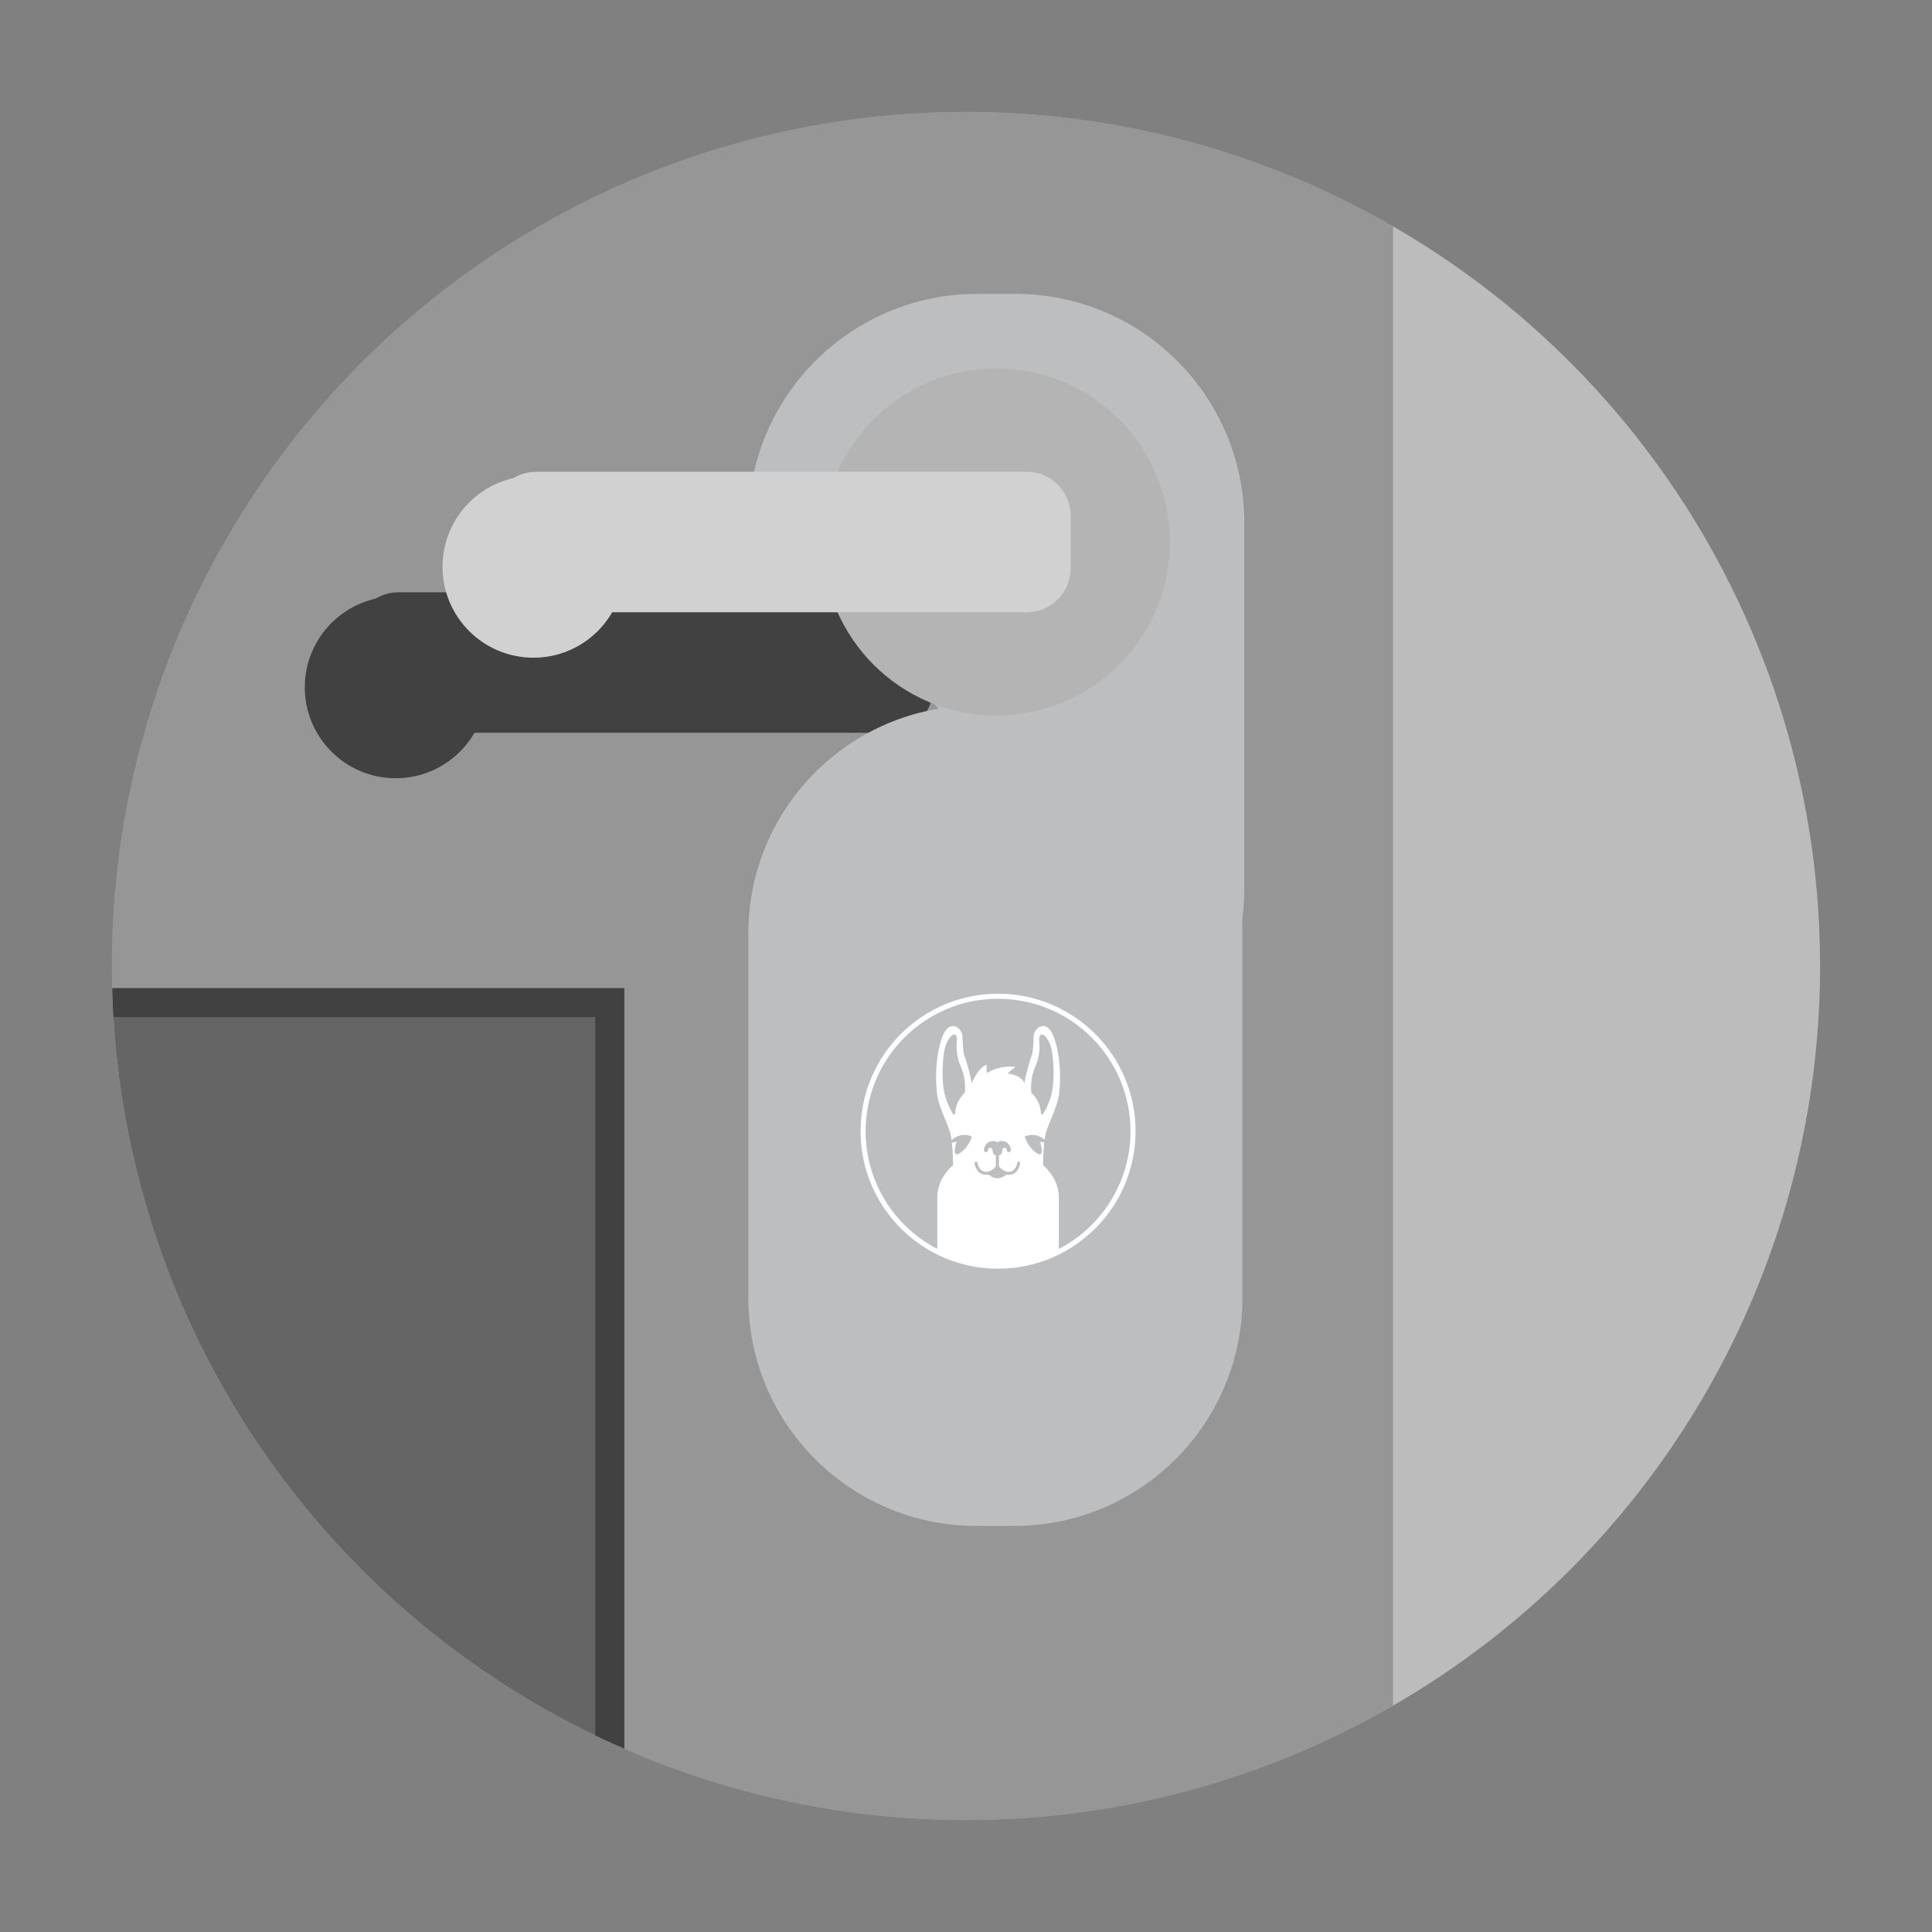 <?xml version="1.0" encoding="utf-8"?>
<!-- Generator: Adobe Illustrator 16.0.0, SVG Export Plug-In . SVG Version: 6.00 Build 0)  -->
<!DOCTYPE svg PUBLIC "-//W3C//DTD SVG 1.1//EN" "http://www.w3.org/Graphics/SVG/1.1/DTD/svg11.dtd">
<svg version="1.1" id="Layer_1" xmlns="http://www.w3.org/2000/svg" xmlns:xlink="http://www.w3.org/1999/xlink" x="0px" y="0px"
	 width="200px" height="200px" viewBox="0 0 200 200" enable-background="new 0 0 200 200" xml:space="preserve">
<rect x="0" y="0" width="200" height="200" fill="#808080" stroke="none"/>
<g>
	<g>
		<defs>
			<circle id="SVGID_1_" cx="100" cy="100" r="88.413"/>
		</defs>
		<clipPath id="SVGID_2_">
			<use xlink:href="#SVGID_1_"  overflow="visible"/>
		</clipPath>
		<rect x="7.487" y="6.453" clip-path="url(#SVGID_2_)" fill="#BCBCBC" width="199.179" height="194.253"/>
	</g>
	<g>
		<defs>
			<circle id="SVGID_3_" cx="100" cy="100" r="88.413"/>
		</defs>
		<clipPath id="SVGID_4_">
			<use xlink:href="#SVGID_3_"  overflow="visible"/>
		</clipPath>
		
			<rect x="7.487" y="6.453" opacity="0.5" clip-path="url(#SVGID_4_)" fill="#707070" enable-background="new    " width="136.72" height="200.214"/>
	</g>
	<g>
		<defs>
			<circle id="SVGID_5_" cx="100" cy="100" r="88.413"/>
		</defs>
		<clipPath id="SVGID_6_">
			<use xlink:href="#SVGID_5_"  overflow="visible"/>
		</clipPath>
		<g clip-path="url(#SVGID_6_)">
			<rect x="8.992" y="103.787" fill="#656565" width="54.139" height="91.963"/>
			<path fill="#414141" d="M61.626,105.292v88.954h-51.13v-88.954H61.626 M64.636,102.282H7.487v94.973h57.148v-94.973H64.636z"/>
		</g>
	</g>
	<g>
		<defs>
			<circle id="SVGID_7_" cx="100" cy="100" r="88.413"/>
		</defs>
		<clipPath id="SVGID_8_">
			<use xlink:href="#SVGID_7_"  overflow="visible"/>
		</clipPath>
		<g clip-path="url(#SVGID_8_)">
			<path fill="#414141" d="M96.579,71.294c0,2.521-2.043,4.563-4.563,4.563H41.249c-2.521,0-4.563-2.043-4.563-4.563v-5.418
				c0-2.521,2.043-4.563,4.563-4.563h50.766c2.521,0,4.563,2.043,4.563,4.563L96.579,71.294L96.579,71.294z"/>
			<circle fill="#414141" cx="40.964" cy="71.152" r="9.412"/>
		</g>
	</g>
	<g>
		<defs>
			<circle id="SVGID_9_" cx="100" cy="100" r="88.413"/>
		</defs>
		<clipPath id="SVGID_10_">
			<use xlink:href="#SVGID_9_"  overflow="visible"/>
		</clipPath>
		<g clip-path="url(#SVGID_10_)">
			<path fill="#BCBEC0" d="M128.617,134.355c0,13.039-10.57,23.608-23.608,23.608h-3.932c-13.039,0-23.609-10.569-23.609-23.608
				V96.651c0-13.039,10.57-23.608,23.609-23.608h3.932c13.039,0,23.608,10.57,23.608,23.608V134.355z"/>
			<path fill="#BCBEC0" d="M128.809,91.965c0,13.087-10.609,23.698-23.697,23.698h-3.947c-13.087,0,15.093-10.611,15.093-23.698
				L77.468,54.12c0-13.087,10.609-23.696,23.696-23.696h3.947c13.087,0,23.697,10.609,23.697,23.696V91.965z"/>
		</g>
	</g>
	<g>
		<defs>
			<circle id="SVGID_11_" cx="100" cy="100" r="88.413"/>
		</defs>
		<clipPath id="SVGID_12_">
			<use xlink:href="#SVGID_11_"  overflow="visible"/>
		</clipPath>
		<circle clip-path="url(#SVGID_12_)" fill="#B4B4B4" cx="103.139" cy="56.107" r="17.968"/>
	</g>
	<g>
		<defs>
			<circle id="SVGID_13_" cx="100" cy="100" r="88.413"/>
		</defs>
		<clipPath id="SVGID_14_">
			<use xlink:href="#SVGID_13_"  overflow="visible"/>
		</clipPath>
		<g clip-path="url(#SVGID_14_)">
			<path fill="#D1D1D1" d="M110.838,58.817c0,2.52-2.043,4.563-4.562,4.563H55.509c-2.521,0-4.563-2.043-4.563-4.563v-5.418
				c0-2.521,2.043-4.563,4.563-4.563h50.767c2.521,0,4.562,2.043,4.562,4.563V58.817z"/>
			<circle fill="#D1D1D1" cx="55.224" cy="58.674" r="9.412"/>
		</g>
	</g>
	<g>
		<defs>
			<circle id="SVGID_15_" cx="100" cy="100" r="88.413"/>
		</defs>
		<clipPath id="SVGID_16_">
			<use xlink:href="#SVGID_15_"  overflow="visible"/>
		</clipPath>
	</g>
</g>
<g id="logotype_2_">
	<g>
		<path fill="none" stroke="#FFFFFF" stroke-width="0.524" stroke-miterlimit="10" d="M117.291,117.104
			c0,7.716-6.255,13.971-13.972,13.971s-13.972-6.255-13.972-13.971c0-7.717,6.255-13.973,13.972-13.973
			S117.291,109.387,117.291,117.104z"/>
		<g>
			<g>
				<defs>
					<circle id="SVGID_17_" cx="103.319" cy="117.104" r="13.972"/>
				</defs>
				<clipPath id="SVGID_18_">
					<use xlink:href="#SVGID_17_"  overflow="visible"/>
				</clipPath>
				<path clip-path="url(#SVGID_18_)" fill="#FFFFFF" d="M108.137,117.982c0.04-0.307,0.09-0.584,0.152-0.787
					c0.291-0.951,1.137-2.59,1.321-3.779c0.186-1.19,0.265-3.728-0.448-5.869c-0.447-1.338-1.048-1.417-1.437-1.287
					c-0.214,0.071-0.392,0.225-0.51,0.418c-0.083,0.137-0.188,0.303-0.204,0.531c-0.015,0.186-0.045,1.739-0.203,2.057
					c-0.159,0.316-0.74,2.405-0.74,2.854h-0.006c0-0.005,0-0.011-0.003-0.017c-0.355-0.723-1.313-0.91-1.67-0.957
					c-0.049-0.006-0.065-0.068-0.026-0.098l0.676-0.523c0.04-0.031,0.021-0.097-0.03-0.101c-1.499-0.108-2.499,0.442-2.786,0.624
					c-0.037,0.024-0.084-0.003-0.084-0.047v-0.7c0-0.039-0.04-0.065-0.078-0.052c-0.726,0.272-1.314,1.527-1.458,1.854
					c-0.002,0.006-0.002,0.012-0.003,0.017h-0.03c0-0.449-0.581-2.538-0.74-2.854c-0.158-0.317-0.188-1.871-0.202-2.058
					c-0.018-0.228-0.122-0.394-0.205-0.53c-0.118-0.193-0.295-0.347-0.511-0.418c-0.387-0.13-0.989-0.051-1.435,1.287
					c-0.714,2.141-0.635,4.679-0.449,5.869c0.185,1.188,1.031,2.828,1.322,3.779c0.065,0.213,0.117,0.506,0.158,0.83
					c0.395-0.352,1.129-0.785,2.107-0.371c0,0-0.282,1.058-1.234,1.71c-0.951,0.651-0.353-1.182-0.353-1.182l-0.489,0.112
					c0.099,0.945,0.123,2.051,0.127,2.325c-0.314,0.266-1.638,1.486-1.638,3.304c0,2.062,0,7.15,0,7.15h6.292h6.291
					c0,0,0-5.089,0-7.15c0-1.817-1.323-3.038-1.638-3.304c0.004-0.275,0.028-1.389,0.129-2.337l-0.438-0.101
					c0,0,0.599,1.833-0.354,1.182c-0.951-0.652-1.233-1.71-1.233-1.71C107.016,117.257,107.731,117.641,108.137,117.982z
					 M99.896,113.02c-0.002,0.045-0.022,0.087-0.054,0.119c-0.795,0.811-0.954,1.636-0.967,2.117
					c-0.003,0.117-0.156,0.156-0.218,0.058c-0.258-0.418-0.656-1.166-0.881-2.101c-0.353-1.463-0.176-3.719,0-4.564
					s0.758-1.728,1.098-1.533c0.313,0.179,0.127,0.902,0.153,1.327c0.014,0.235,0.012,1.05,0.476,2.074
					C99.948,111.496,99.913,112.717,99.896,113.02z M104.636,121.599c-0.078,0.017-0.153,0.023-0.228,0.023
					c-0.082,0-0.16-0.012-0.236-0.026c-0.285,0.248-1.002,0.7-1.832-0.003c-0.08,0.017-0.16,0.029-0.246,0.029
					c-0.074,0-0.15-0.007-0.229-0.023c-0.865-0.174-0.97-1.136-0.974-1.177c-0.009-0.087,0.054-0.163,0.141-0.172
					c0.087-0.01,0.163,0.054,0.173,0.14c0.003,0.032,0.088,0.773,0.723,0.901c0.564,0.114,1.042-0.404,1.166-0.553V119.6
					c-0.127-0.026-0.289-0.104-0.314-0.326c-0.045-0.372-0.11-0.472-0.297-0.472s-0.23,0.341-0.23,0.341s-0.014,0.144-0.22,0.131
					c-0.177-0.011-0.179-0.242-0.171-0.351c0.004-0.036,0.022-0.098,0.035-0.132c0.055-0.138,0.225-0.498,0.575-0.615
					c0.428-0.143,0.626,0,0.626,0s0.087,0.069,0.152,0.066c0.066,0.003,0.154-0.066,0.154-0.066s0.197-0.143,0.626,0
					c0.35,0.117,0.521,0.478,0.575,0.615c0.013,0.034,0.032,0.096,0.035,0.132c0.008,0.108,0.006,0.34-0.171,0.351
					c-0.206,0.013-0.22-0.131-0.22-0.131s-0.044-0.341-0.23-0.341c-0.188,0-0.253,0.1-0.297,0.472
					c-0.025,0.223-0.188,0.3-0.314,0.326v1.139c0.124,0.148,0.602,0.667,1.165,0.553c0.641-0.13,0.724-0.894,0.725-0.9
					c0.009-0.087,0.081-0.153,0.172-0.142c0.086,0.009,0.149,0.086,0.141,0.173C105.606,120.463,105.501,121.425,104.636,121.599z
					 M107.135,110.517c0.465-1.024,0.462-1.839,0.476-2.074c0.026-0.425-0.159-1.148,0.154-1.327
					c0.339-0.194,0.921,0.688,1.098,1.533c0.176,0.846,0.353,3.102,0,4.564c-0.226,0.935-0.624,1.683-0.882,2.101
					c-0.062,0.099-0.215,0.06-0.218-0.058c-0.013-0.481-0.172-1.307-0.966-2.117c-0.032-0.032-0.052-0.074-0.055-0.119
					C106.726,112.717,106.69,111.496,107.135,110.517z"/>
			</g>
		</g>
	</g>
</g>
</svg>
